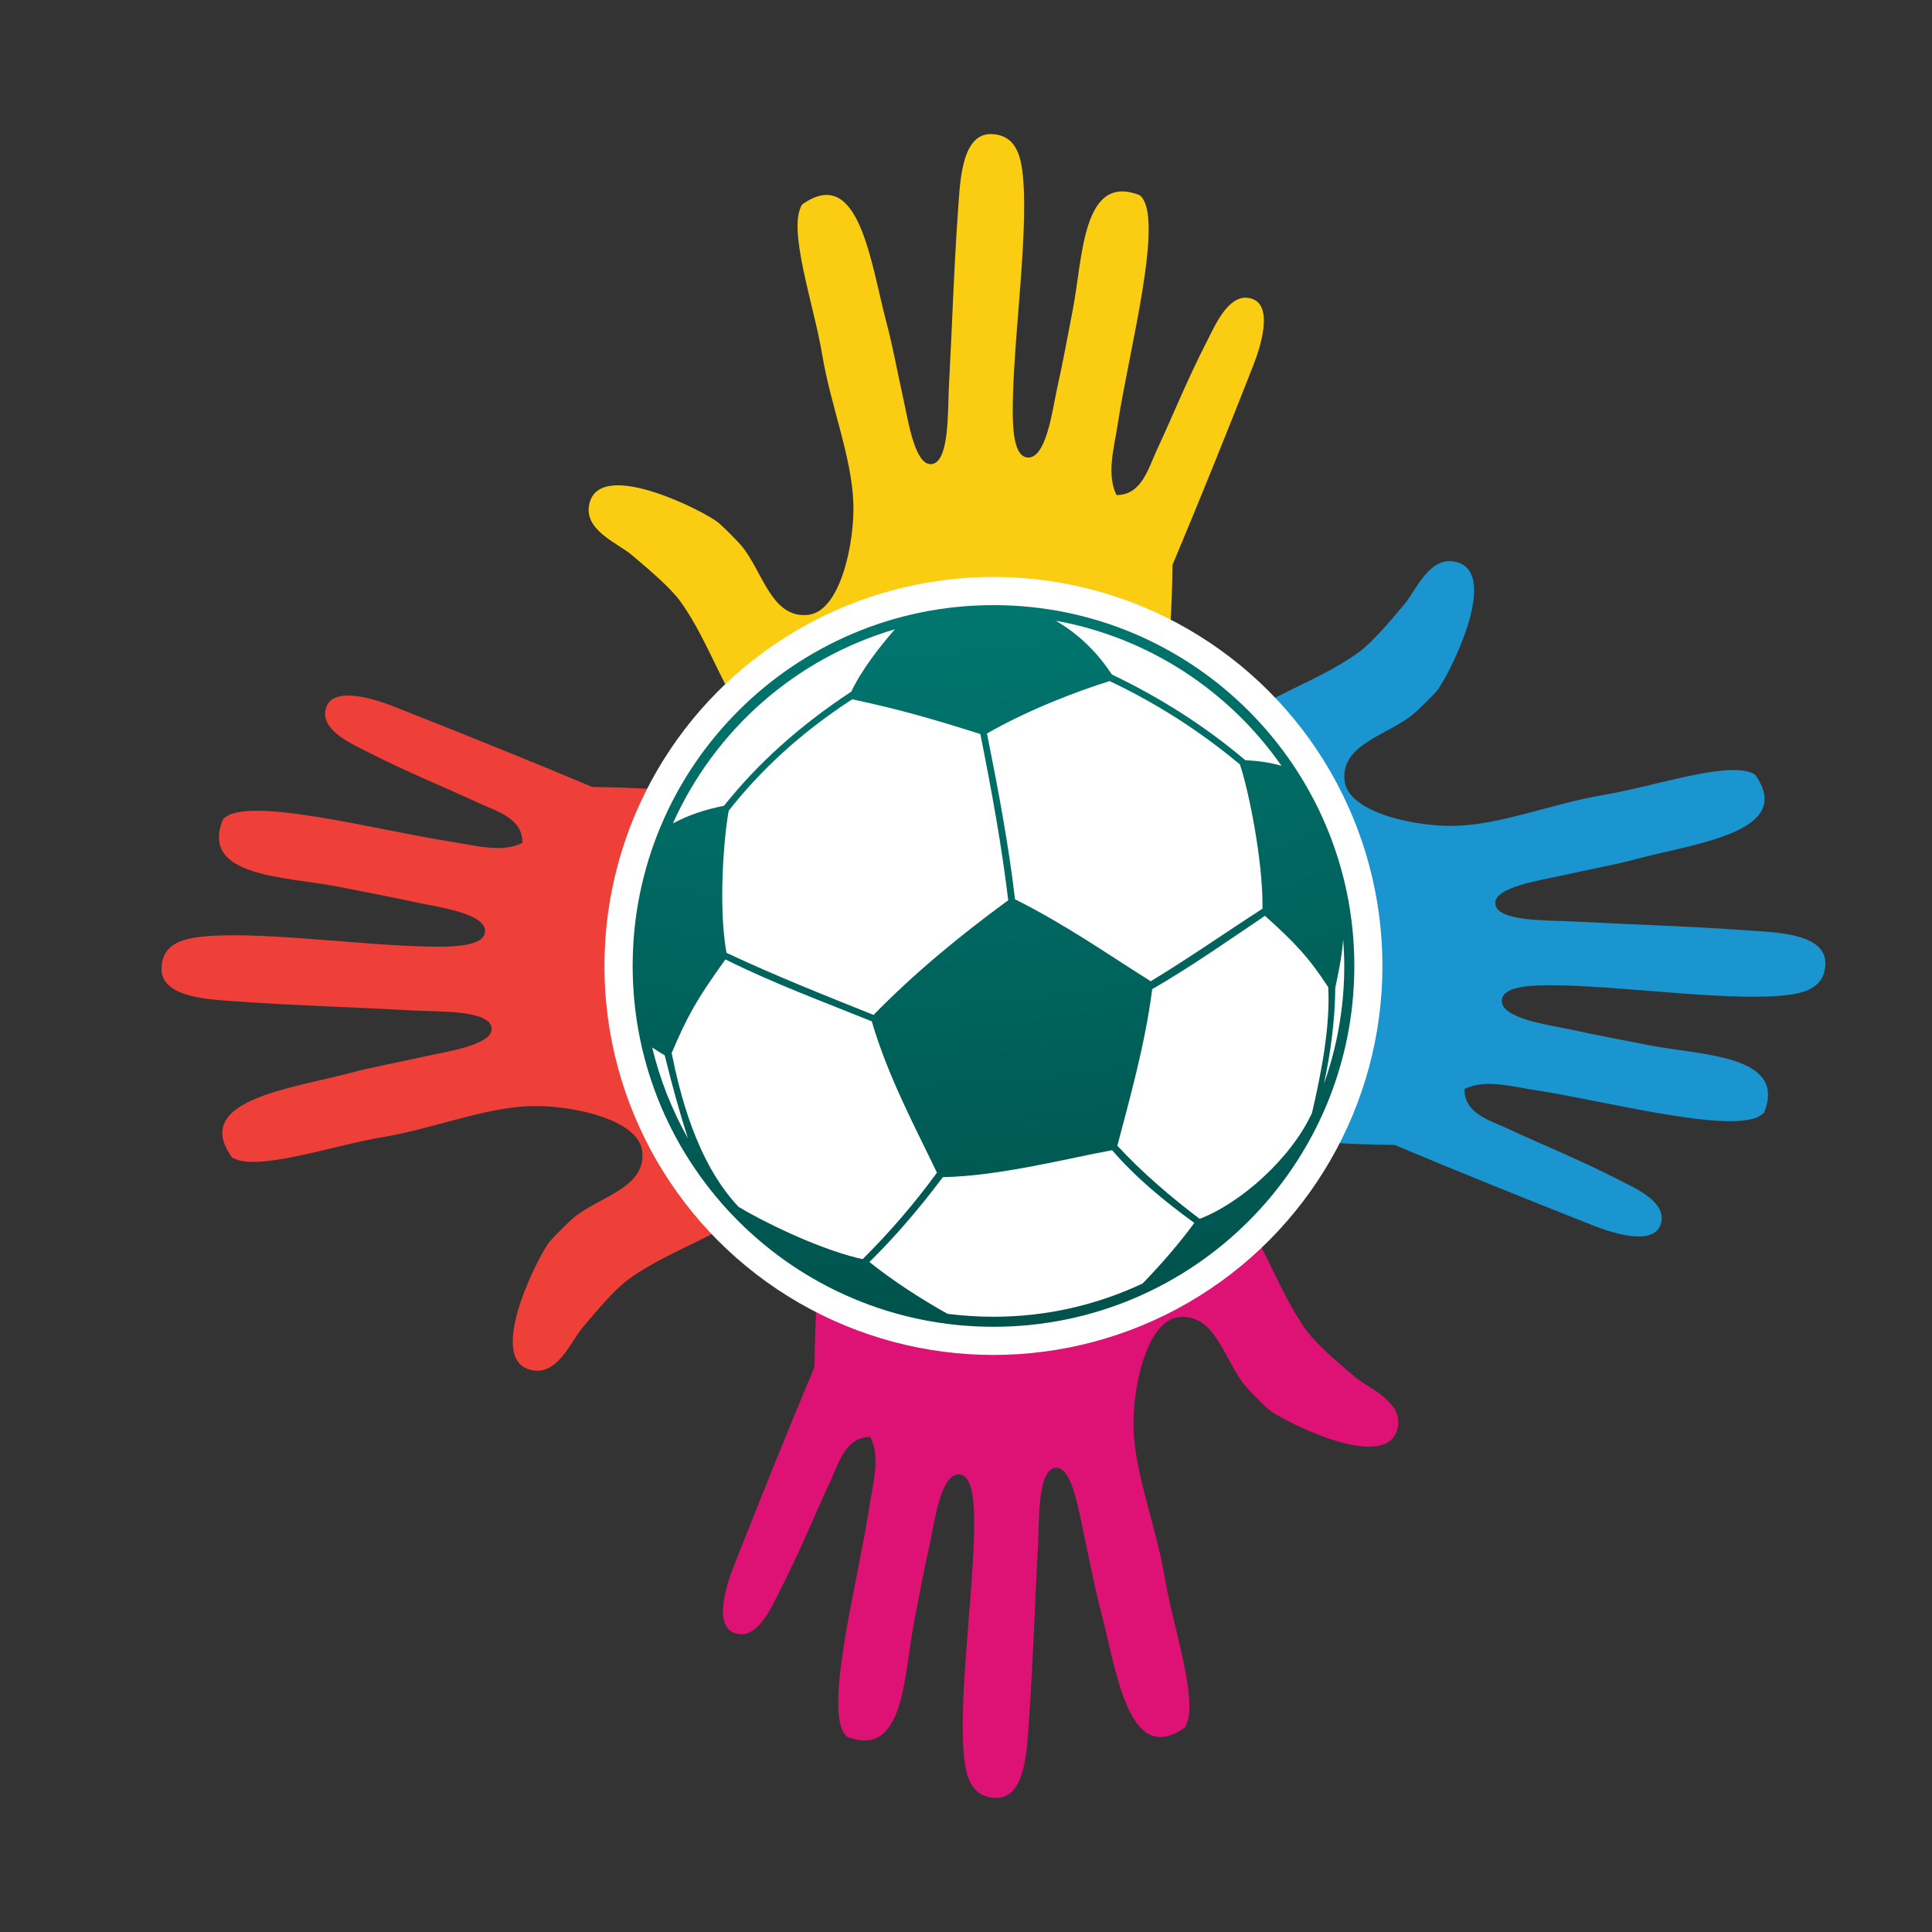 <?xml version="1.0" encoding="utf-8"?>
<!-- Generator: Adobe Illustrator 16.0.0, SVG Export Plug-In . SVG Version: 6.00 Build 0)  -->
<!DOCTYPE svg PUBLIC "-//W3C//DTD SVG 1.1//EN" "http://www.w3.org/Graphics/SVG/1.1/DTD/svg11.dtd">
<svg version="1.1" id="Layer_1" xmlns="http://www.w3.org/2000/svg" xmlns:xlink="http://www.w3.org/1999/xlink" x="0px" y="0px"
	 width="100px" height="100px" viewBox="0 0 100 100" enable-background="new 0 0 100 100" xml:space="preserve">
<rect x="0" y="0" width="100" height="100" fill="#333333" stroke="none"/>
<g>
	<g>
		<g>
			<path fill-rule="evenodd" clip-rule="evenodd" fill="#FBCD12" d="M64.583,15.416c-1.018-0.126-1.692,1.428-2.058,2.142
				c-1.117,2.179-1.765,3.839-2.678,5.803c-0.414,0.891-0.763,2.268-2.058,2.263c-0.525-1.074-0.127-2.44,0.061-3.646
				c0.576-3.817,2.468-10.793,1.146-11.872c-2.987-1.184-2.943,3.242-3.475,5.958c-0.215,1.124-0.481,2.573-0.824,4.133
				c-0.216,0.974-0.548,3.624-1.543,3.479c-0.78-0.104-0.758-1.925-0.72-3.258c0.095-3.497,0.841-8.824,0.477-11.618
				c-0.183-1.383-0.765-1.814-1.561-1.859c-1.56-0.077-1.654,2.396-1.753,3.834c-0.228,3.131-0.315,6.196-0.481,9.228
				c-0.067,1.217,0.044,4.017-0.946,4.022c-0.813,0.005-1.156-2.185-1.405-3.341c-0.349-1.593-0.592-2.91-0.869-3.939
				c-0.829-3.098-1.411-8.282-4.381-6.158c-0.78,1.256,0.608,5.156,1.046,7.79c0.437,2.639,1.521,5.244,1.609,7.656
				c0.072,1.991-0.646,5.609-2.339,5.792c-1.915,0.205-2.352-2.268-3.463-3.59c-0.127-0.149-0.83-0.886-1.195-1.189
				c-0.598-0.509-5.986-3.319-6.645-1.057c-0.415,1.421,1.428,2.107,2.174,2.738c0.94,0.792,1.991,1.688,2.5,2.385
				c1.61,2.206,2.385,5.255,4.443,7.522c1.726,1.893,4.442,4.139,5.311,6.572c1.112,3.132,0.017,6.513,0.581,10.086
				c4.166-0.193,8.32-0.394,12.48-0.587c0.028-3.656-1.155-6.688-1.029-9.842c0.051-1.238,0.797-2.284,1.428-3.474
				c1.848-3.475,2.207-7.558,2.274-12.154c1.372-3.264,2.832-6.887,4.176-10.312C65.226,17.999,66.039,15.593,64.583,15.416z"/>
		</g>
		<g>
			<path fill-rule="evenodd" clip-rule="evenodd" fill="#DE1175" d="M38.256,84.585c1.023,0.122,1.693-1.428,2.058-2.146
				c1.117-2.18,1.765-3.839,2.683-5.809c0.415-0.885,0.763-2.263,2.052-2.252c0.537,1.068,0.127,2.429-0.055,3.641
				c-0.581,3.817-2.467,10.799-1.151,11.872c2.988,1.185,2.943-3.237,3.475-5.959c0.216-1.122,0.481-2.572,0.83-4.127
				c0.216-0.983,0.547-3.624,1.543-3.485c0.775,0.111,0.752,1.931,0.719,3.265c-0.093,3.496-0.846,8.818-0.48,11.612
				c0.182,1.383,0.757,1.814,1.571,1.864c1.549,0.077,1.648-2.39,1.748-3.839c0.222-3.132,0.315-6.191,0.477-9.224
				c0.065-1.223-0.04-4.021,0.951-4.026c0.813-0.006,1.15,2.186,1.404,3.342c0.344,1.599,0.593,2.909,0.863,3.938
				c0.836,3.098,1.411,8.281,4.388,6.163c0.774-1.256-0.614-5.151-1.051-7.795c-0.438-2.634-1.521-5.239-1.61-7.656
				c-0.072-1.987,0.647-5.61,2.34-5.787c1.914-0.204,2.351,2.263,3.469,3.584c0.127,0.149,0.824,0.886,1.189,1.196
				c0.598,0.508,5.986,3.313,6.645,1.056c0.415-1.427-1.423-2.113-2.175-2.738c-0.939-0.791-1.985-1.692-2.5-2.385
				c-1.605-2.207-2.384-5.255-4.442-7.518c-1.721-1.897-4.442-4.144-5.311-6.577c-1.112-3.132-0.017-6.513-0.582-10.086
				c-4.16,0.193-8.32,0.387-12.48,0.581c-0.028,3.656,1.156,6.699,1.034,9.842c-0.049,1.239-0.797,2.284-1.433,3.479
				c-1.848,3.475-2.213,7.552-2.268,12.149c-1.377,3.263-2.833,6.893-4.183,10.316C37.614,81.996,36.801,84.402,38.256,84.585z"/>
		</g>
		<g>
			<path fill-rule="evenodd" clip-rule="evenodd" fill="#EE3F39" d="M16.835,36.831c-0.127,1.024,1.427,1.699,2.142,2.064
				c2.185,1.117,3.839,1.759,5.814,2.676c0.885,0.416,2.262,0.759,2.251,2.059c-1.073,0.531-2.434,0.127-3.635-0.056
				c-3.823-0.58-10.804-2.473-11.877-1.149c-1.184,2.981,3.236,2.938,5.958,3.468c1.118,0.222,2.573,0.492,4.127,0.83
				c0.979,0.216,3.624,0.548,3.485,1.544c-0.111,0.78-1.931,0.757-3.264,0.719c-3.502-0.094-8.824-0.842-11.612-0.477
				c-1.383,0.178-1.82,0.759-1.864,1.561c-0.077,1.56,2.396,1.654,3.839,1.76c3.125,0.222,6.19,0.304,9.228,0.475
				c1.217,0.067,4.011-0.044,4.021,0.947c0.005,0.818-2.191,1.156-3.347,1.405c-1.594,0.348-2.905,0.592-3.939,0.868
				c-3.093,0.83-8.282,1.41-6.158,4.381c1.256,0.78,5.151-0.607,7.795-1.045c2.634-0.442,5.239-1.527,7.651-1.609
				c1.991-0.072,5.615,0.646,5.792,2.346c0.205,1.908-2.268,2.345-3.585,3.457c-0.149,0.127-0.885,0.836-1.195,1.194
				c-0.508,0.598-3.313,5.986-1.056,6.64c1.422,0.414,2.114-1.422,2.744-2.17c0.786-0.939,1.682-1.99,2.379-2.5
				c2.207-1.609,5.261-2.384,7.523-4.448c1.897-1.72,4.138-4.437,6.572-5.299c3.132-1.117,6.512-0.028,10.085-0.592
				c-0.188-4.16-0.387-8.315-0.58-12.476c-3.657-0.027-6.694,1.156-9.842,1.029c-1.246-0.051-2.286-0.797-3.475-1.428
				c-3.479-1.848-7.556-2.207-12.16-2.273c-3.258-1.372-6.888-2.832-10.307-4.178C19.418,36.195,17.018,35.382,16.835,36.831z"/>
		</g>
		<g>
			<path fill-rule="evenodd" clip-rule="evenodd" fill="#1A95CF" d="M86.004,63.164c0.128-1.023-1.427-1.693-2.141-2.059
				c-2.18-1.117-3.84-1.764-5.809-2.683c-0.886-0.415-2.263-0.763-2.258-2.052c1.073-0.536,2.435-0.127,3.642,0.049
				c3.821,0.587,10.798,2.474,11.877,1.156c1.184-2.981-3.242-2.942-5.964-3.474c-1.117-0.222-2.566-0.486-4.128-0.829
				c-0.973-0.211-3.623-0.548-3.484-1.539c0.111-0.785,1.931-0.757,3.265-0.724c3.501,0.093,8.823,0.852,11.616,0.481
				c1.384-0.183,1.82-0.765,1.86-1.565c0.082-1.562-2.391-1.655-3.835-1.755c-3.131-0.227-6.196-0.314-9.228-0.475
				c-1.217-0.072-4.016,0.037-4.022-0.952c-0.005-0.813,2.186-1.15,3.342-1.405c1.594-0.349,2.91-0.592,3.938-0.868
				c3.099-0.831,8.283-1.405,6.163-4.382c-1.262-0.774-5.155,0.613-7.799,1.051c-2.634,0.438-5.24,1.521-7.652,1.604
				c-1.991,0.077-5.609-0.642-5.792-2.34c-0.204-1.909,2.268-2.346,3.585-3.464c0.149-0.127,0.886-0.823,1.2-1.194
				c0.51-0.592,3.309-5.986,1.052-6.639c-1.423-0.416-2.108,1.421-2.744,2.174c-0.785,0.939-1.683,1.991-2.379,2.494
				c-2.208,1.61-5.256,2.39-7.524,4.448c-1.892,1.722-4.138,4.448-6.566,5.313c-3.137,1.105-6.517,0.016-10.09,0.585
				c0.193,4.155,0.393,8.315,0.586,12.47c3.651,0.028,6.694-1.15,9.836-1.029c1.245,0.051,2.29,0.798,3.479,1.428
				c3.48,1.849,7.557,2.213,12.154,2.274c3.265,1.371,6.889,2.832,10.313,4.183C83.421,63.806,85.821,64.619,86.004,63.164z"/>
		</g>
	</g>
	<circle fill-rule="evenodd" clip-rule="evenodd" fill="#FFFFFF" cx="51.42" cy="49.997" r="20.134"/>
	<g>
		<radialGradient id="SVGID_1_" cx="45.971" cy="-17.88" r="103.699" gradientUnits="userSpaceOnUse">
			<stop  offset="0" style="stop-color:#00A69C"/>
			<stop  offset="1" style="stop-color:#00423D"/>
		</radialGradient>
		<path fill-rule="evenodd" clip-rule="evenodd" fill="url(#SVGID_1_)" d="M51.422,31.321c10.313,0,18.678,8.371,18.678,18.676
			c0,10.318-8.365,18.677-18.678,18.677c-10.316,0-18.676-8.358-18.676-18.677C32.746,39.691,41.105,31.321,51.422,31.321
			L51.422,31.321z"/>
		<path fill-rule="evenodd" clip-rule="evenodd" fill="#FFFFFF" d="M54.647,32.129c4.819,0.868,8.99,3.646,11.684,7.511
			c-0.569-0.171-1.189-0.259-1.875-0.292c-2.107-1.788-4.442-3.259-6.909-4.438C56.85,33.844,55.909,32.864,54.647,32.129
			L54.647,32.129z M69.523,48.62c0.033,0.46,0.056,0.918,0.056,1.377c0,2.136-0.37,4.188-1.051,6.098
			c0.338-1.572,0.569-3.23,0.587-4.968C69.286,50.28,69.446,49.6,69.523,48.62L69.523,48.62z M67.908,57.609
			c-1.089,2.357-3.694,4.67-5.814,5.478c-1.482-1.123-2.959-2.379-4.26-3.784c0.593-2.273,1.438-5.223,1.804-8.104
			c1.959-1.129,3.89-2.483,5.836-3.796c1.533,1.372,2.285,2.169,3.276,3.696C68.855,53.117,68.4,55.503,67.908,57.609L67.908,57.609
			z M59.14,66.434c-2.346,1.102-4.957,1.721-7.718,1.721c-0.807,0-1.598-0.055-2.373-0.149C47.655,67.231,46.2,66.279,45,65.322
			c1.223-1.195,2.567-2.739,3.801-4.393c2.921-0.051,6.506-0.985,8.763-1.395c1.2,1.395,2.688,2.628,4.254,3.763
			C61.049,64.349,60.103,65.443,59.14,66.434L59.14,66.434z M38.228,62.467c-2.202-2.329-3.054-5.946-3.463-7.96
			c0.763-1.799,1.255-2.739,2.783-4.847c2.473,1.234,5.056,2.186,7.574,3.204c0.841,2.854,2.174,5.332,3.374,7.833
			c-1.178,1.62-2.505,3.147-3.845,4.476C42.753,64.769,39.938,63.485,38.228,62.467L38.228,62.467z M35.606,58.922
			c-0.819-1.455-1.45-3.038-1.848-4.703c0.221,0.144,0.437,0.282,0.647,0.404C34.76,56.072,35.152,57.499,35.606,58.922
			L35.606,58.922z M34.831,42.618c2.152-4.824,6.346-8.542,11.491-10.047c-0.808,0.913-1.77,2.175-2.257,3.226
			c-2.728,1.797-4.88,3.762-6.589,5.908C36.464,41.91,35.656,42.181,34.831,42.618L34.831,42.618z M65.347,47.033
			c-1.936,1.249-3.817,2.566-5.786,3.756c-2.379-1.493-4.31-2.872-7.025-4.244c-0.332-2.854-0.88-5.726-1.45-8.58
			c2.146-1.233,4.73-2.212,6.346-2.711c2.39,1.124,4.668,2.579,6.743,4.31C64.583,40.731,65.38,44.472,65.347,47.033L65.347,47.033z
			 M45.215,52.532c-2.539-1.019-5.123-2.042-7.612-3.215c-0.442-2.456-0.122-6.08,0.116-7.358c1.626-2.063,3.679-4,6.39-5.764
			c2.5,0.536,3.978,0.963,6.633,1.798c0.57,2.859,1.101,5.742,1.444,8.603C49.53,48.543,47.268,50.435,45.215,52.532L45.215,52.532z
			"/>
	</g>
</g>
</svg>
